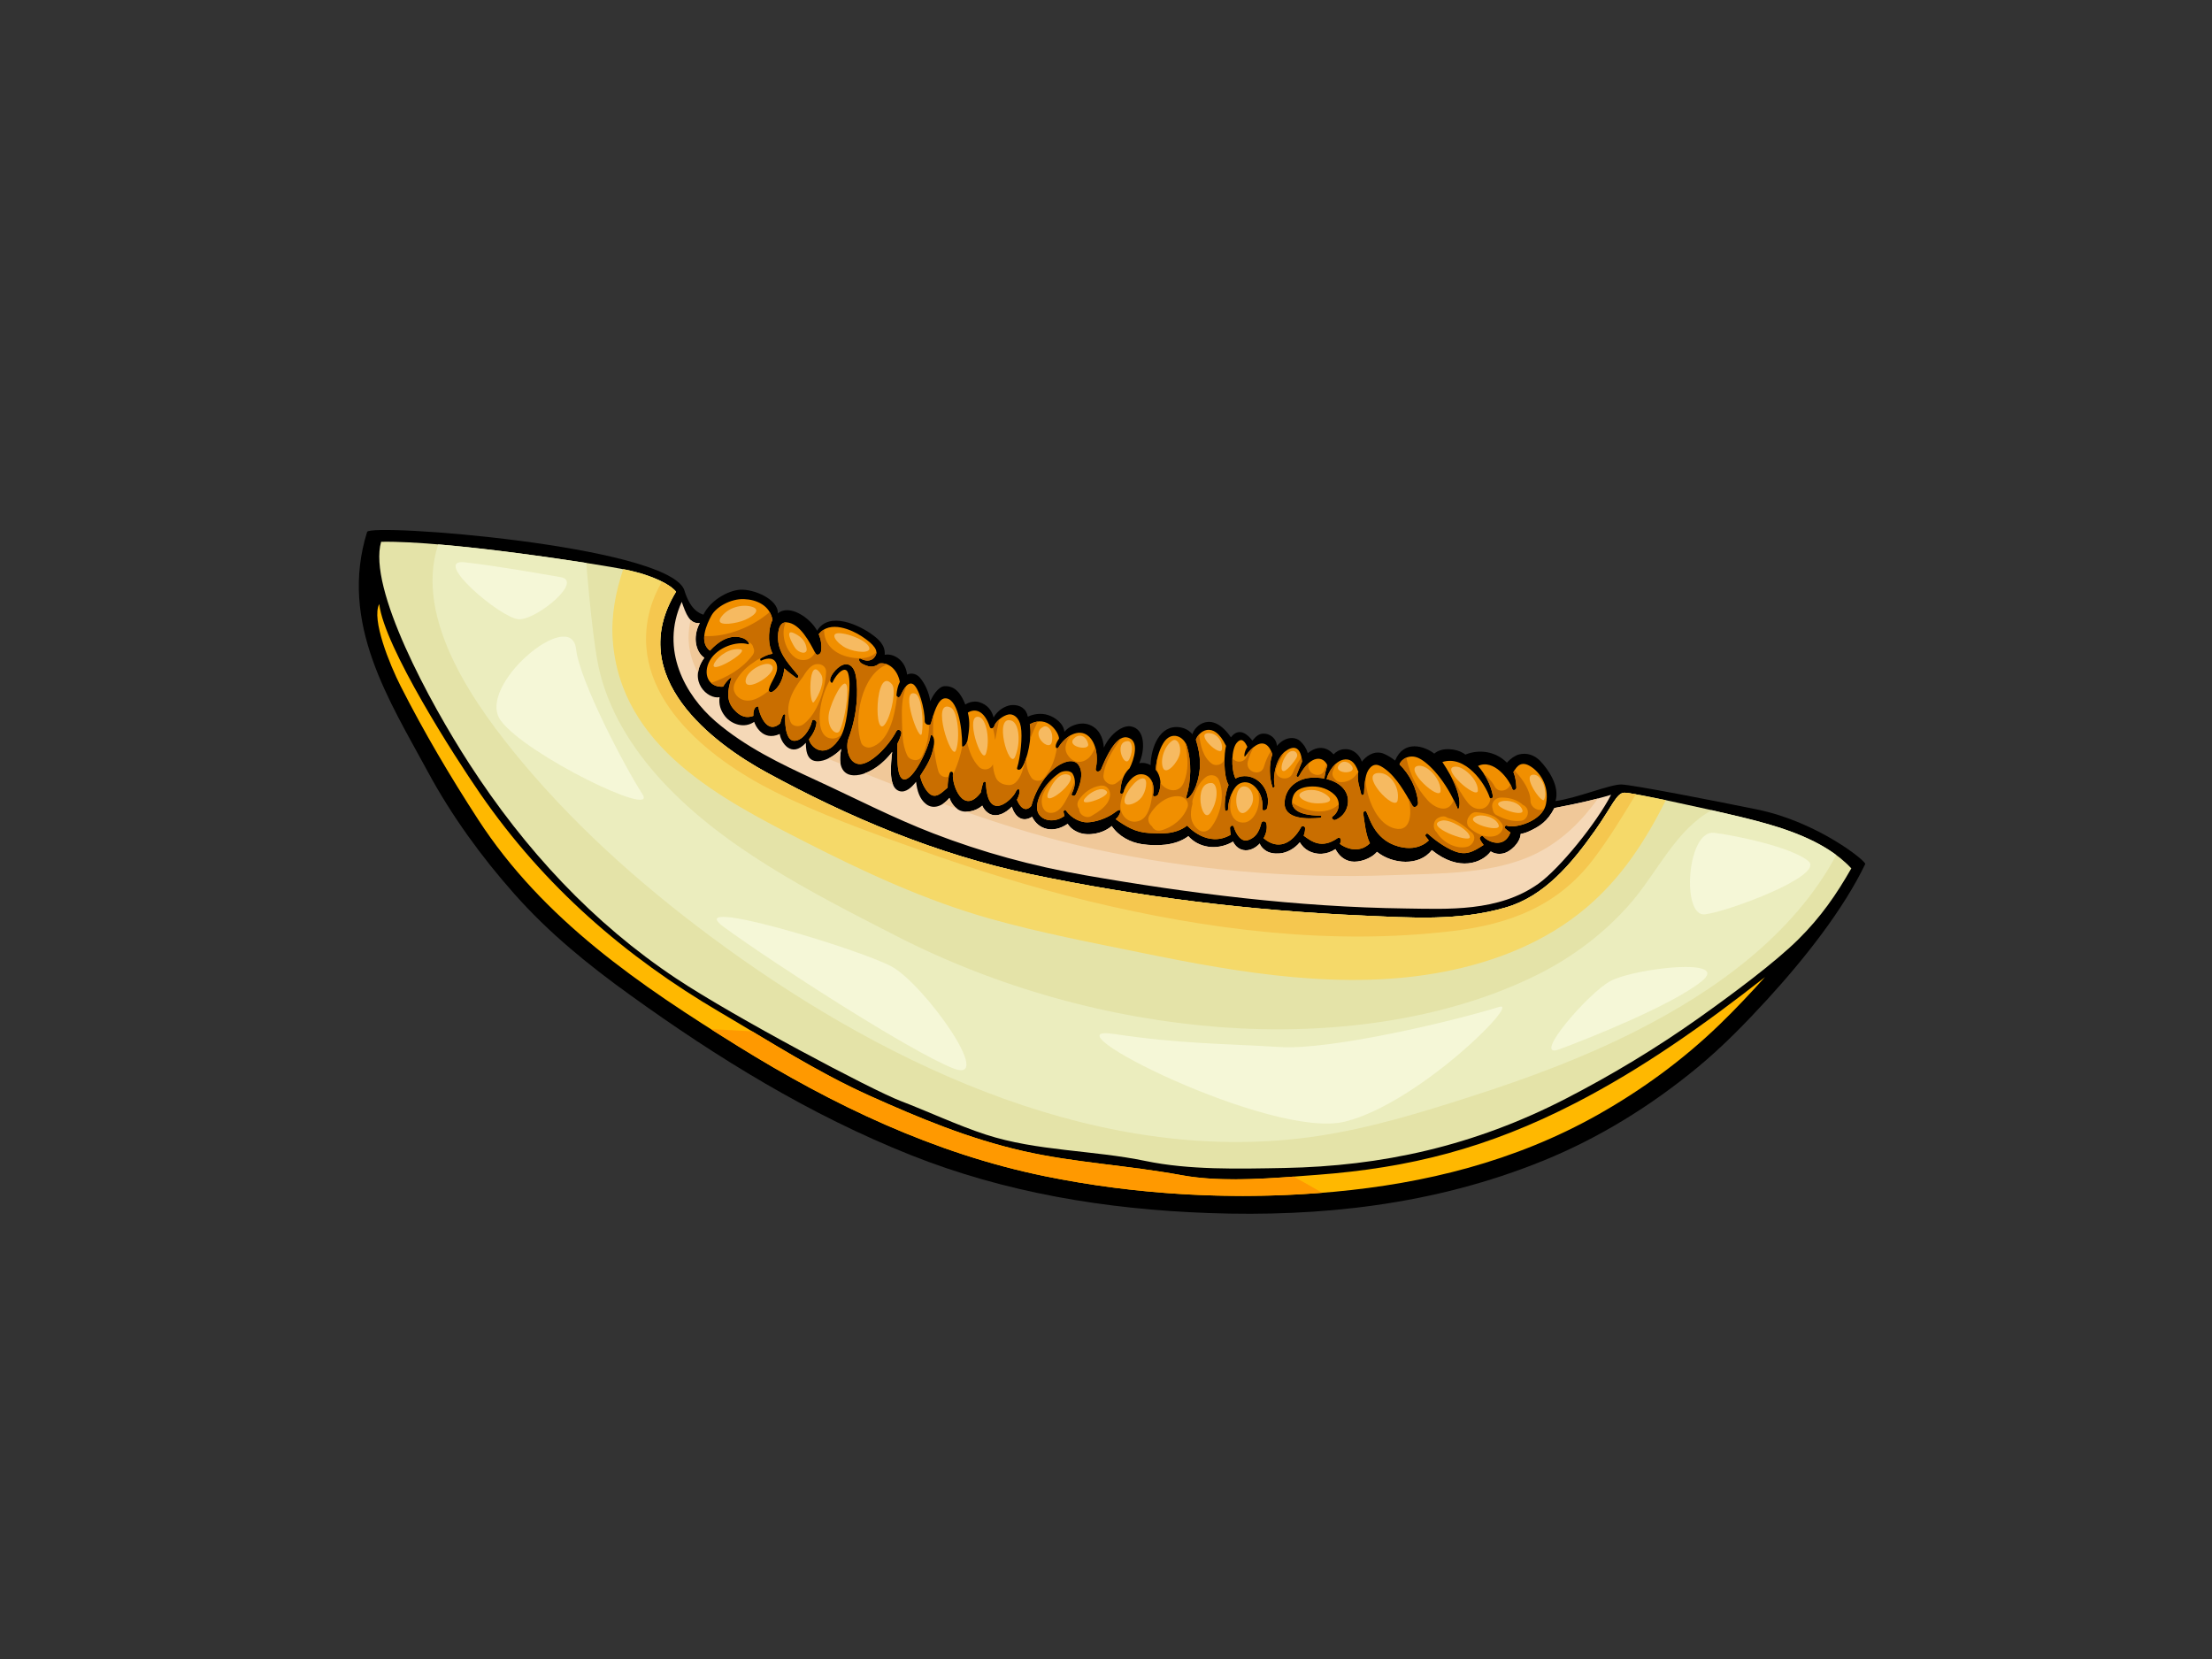 <?xml version="1.0" encoding="utf-8"?>
<!-- Generator: Adobe Illustrator 17.0.0, SVG Export Plug-In . SVG Version: 6.00 Build 0)  -->
<!DOCTYPE svg PUBLIC "-//W3C//DTD SVG 1.1//EN" "http://www.w3.org/Graphics/SVG/1.1/DTD/svg11.dtd">
<svg version="1.1" id="Layer_1" xmlns="http://www.w3.org/2000/svg" xmlns:xlink="http://www.w3.org/1999/xlink" x="0px" y="0px"
	 width="800px" height="600px" viewBox="0 0 800 600" enable-background="new 0 0 800 600" xml:space="preserve">
<rect x="0" y="0" width="800" height="600" fill="#333333" stroke="none"/>
<g>
	<g>
		<path d="M674.585,312.497c0.46-0.964-17.105-15.195-38.952-19.702c-15.812-3.26-45.171-8.945-49.177-9.075
			c-4.01-0.13-15.996,4.914-23.878,5.989c1.587-5.423-2.63-11.435-5.544-14.5c-1.932-2.03-4.745-3.148-7.741-2.331
			c-1.352,0.364-3.056,1.524-4.28,2.951c-0.506-0.491-1.057-0.975-1.712-1.455c-3.547-2.588-8.453-3.327-13.044-1.58
			c-0.093,0.037-0.169,0.086-0.252,0.132c-0.263-0.181-0.522-0.387-0.789-0.549c-2.574-1.578-7.643-2.296-10.494,0.176
			c-3.54-2.762-11.011-5.118-14.16,2.513c-1.306-1.033-2.693-1.883-4.134-2.483c-2.621-1.082-5.371-0.009-7.519,2.416
			c-0.137,0.158-0.255,0.322-0.376,0.484c-0.285-0.89-0.744-1.717-1.458-2.502c-1.327-1.45-2.993-2.198-5.069-2.006
			c-1.549,0.144-2.758,0.846-3.71,1.858c-3.216-3.7-7.097-2.344-9.316-0.426c-0.491-1.708-1.45-3.209-2.755-4.381
			c-1.584-1.43-4.068-1.446-6.144-0.209c-0.878,0.521-1.629,1.195-2.281,1.965c-0.047-2.639-2.556-4.608-4.996-4.457
			c-1.748,0.107-2.695,1.165-3.866,2.525c-4.258-5.523-7.038-2.141-7.752-1.175c-6.935-10.075-13.258-4.054-13.919-1.114
			c-1.117-1.323-2.61-2.236-4.603-2.527c-7.181-1.049-10.388,7.193-10.536,13.696c-0.765-0.438-1.62-0.723-2.558-0.806
			c-0.514-0.044-1.03-0.009-1.536,0.097c1.083-2.627,1.617-5.352,1.249-8.157c-0.353-2.697-1.765-4.758-4.333-5.155
			c-2.434-0.378-5.118,1.469-6.933,3.436c-1.232,1.325-2.123,2.752-2.793,4.242c-0.226-3.7-1.851-6.969-5.22-8.257
			c-1.947-0.741-4.09-0.537-6.209,0.392c-1.187,0.526-2.095,1.274-2.838,2.152c-0.279-3.051-3.435-5.291-5.967-6.084
			c-2.207-0.693-4.915-0.528-7.264,0.616c-0.5-2.831-2.736-4.427-5.89-4.2c-1.613,0.113-3.543,1.117-4.841,2.358
			c-0.735,0.704-1.246,1.397-1.649,2.134c-0.683-2.752-2.416-4.721-5.206-5.555c-1.588-0.473-3.465-0.128-5.027,0.857
			c-1.473-3.707-3.513-6.786-7.462-6.638c-2.393,0.09-4.594,3.897-5.18,5.477c-0.521-3.243-1.874-6.258-3.702-8.474
			c-1.084-1.316-2.913-2.011-4.701-1.2c-0.647-5.414-5.089-7.78-8.096-7.147c0.277-3.693-2.542-5.877-4.775-7.483
			c-4.31-3.1-15.281-8.512-19.677-1.221c-2.494-4.694-10.044-9.786-14.199-6.271c0.198-5.178-8.808-8.882-13.656-8.565
			c-4.453,0.294-10.808,3.915-13.266,9.033c-3.414-1.128-5.496-4.14-7.035-9.237c-7.377-15.883-113.575-23.946-114.592-20.693
			c-10.322,32.979,8.194,61.245,21.983,86.771c8.626,15.976,19.437,30.792,31.187,44.057c12.595,14.22,26.649,25.623,41.838,36.57
			c31.717,22.861,65.09,43.445,101.693,58.002c33.888,13.472,70.078,19.583,107.794,20.938
			c39.712,1.423,81.046-2.738,120.966-18.981c19.71-8.018,38.52-19.502,55.727-33.718c8.936-7.383,17.13-15.768,25.063-24.409
			C652.884,346.5,666.752,328.786,674.585,312.497z"/>
		<path fill="#F18F00" d="M269.008,216.672c4.588,0.151,9.435,2.257,10.381,7.513c-1.078,2.157-1.325,4.93-1.252,7.015
			c0.067,1.995,0.547,3.716,1.291,5.245c-1.404,0.141-2.939,0.813-4.257,1.629c-0.424,0.266-0.229,1.015,0.229,0.804
			c2.415-1.119,4.921-1.075,5.552,1.668c0.703,3.058-2.273,5.952-2.897,8.857c-0.168,0.778,0.629,1.17,1.236,0.832
			c2.58-1.467,4.186-5.282,4.332-8.5c1.385,1.239,2.891,2.358,4.35,3.443c0.463,0.343,0.996-0.526,0.67-0.934
			c-2.799-3.48-6.46-7.092-7.158-12.017c-0.317-2.231-0.248-7.377,2.961-7.156c4.971,0.352,8.406,7.298,10.488,11.234
			c0.507,0.962,1.829,0.364,2.013-0.746c0.343-2.057-0.013-4.196-0.841-6.186c4.044-5.247,12.096-1.469,15.329,0.623
			c2.712,1.761,6.473,4.518,5.319,6.902c-1.158,2.377-3.45,2.444-5.521,1.304c-0.749-0.41-0.923,1.131,0.704,1.928
			c1.758,0.859,3.783,1.698,6.108-0.169c3.308-0.542,6.522,2.164,7.397,6.638c-0.74,1.436-1.062,3.135-1.212,4.668
			c-0.073,0.748,0.861,1.348,1.371,0.48c0.562-0.95,2.126-5.25,4.382-4.434c2.257,0.82,4.528,9.332,4.453,13.407
			c-0.03,1.587,2.049,1.68,2.215,1.084c0.957-3.498,2.462-9.001,5.03-9.232c4.547-0.405,6.376,10.326,6.274,17.098
			c-0.017,1.033,1.659-0.088,1.984-2.073c0.592-3.64,0.966-6.392,0.098-9.874c2.451-1.496,5.84-1.107,7.958,5.22
			c0.295,0.88,1.559,0.415,1.668-0.556c0.592-1.64,3.22-3.665,5.118-3.996c1.589-0.271,3.797,0.883,4.433,4.469
			c0.631,3.589-0.11,10.845-1.351,14.841c-0.244,0.795,0.954,0.948,1.493,0.243c2.282-2.968,4.027-11.644,3.088-16.004
			c6.54-3.621,10.55,3.158,10.576,5.173c-2.316,3.405-0.651,3.892-0.296,3.306c2.601-4.314,7.525-7.156,10.934-4.195
			c2.834,2.46,3.6,7.682,2.662,11.637c-0.359,1.518,1.455,1.527,1.954,0.292c1.55-3.832,5.186-12.172,9.245-11.473
			c5.01,0.857,2.487,8.382,1.001,11.201c-2.814,2.653-3.123,5.915-3.407,8.648c-0.075,0.765,1.027,0.725,1.212-0.014
			c0.665-2.687,3.265-6.306,6.048-6.492c3.513-0.232,5.496,3.23,4.641,7.458c-0.162,0.799,1.435,0.642,1.809-0.164
			c1.519-3.285,0.974-6.76-0.843-9.003c0.195-3.141,1.111-6.864,2.752-9.547c2.831-4.633,7.454-2.518,8.557,1.193
			c1.68,5.655,1.525,12.348-0.152,17.89c-0.748,2.483,2.099,0.074,3.405-3.598c2.012-5.639,1.875-10.652-0.026-16.722
			c0.803-2.643,6.205-7.52,10.907,2.236c-0.671,2.421-1.126,10.495,0.906,14.134c-1.015,2.389-1.609,6.531-1.269,9.035
			c0.089,0.632,1.133,0.368,1.088-0.285c-0.131-2.048,1.392-7.97,4.297-9.311c4.526-2.09,8.748,3.867,8.121,9.209
			c-0.101,0.885,1.516,0.612,1.737-0.303c1.524-6.299-3.089-11.718-8.306-11.537c-1.245,0.039-2.291,0.362-3.172,0.874
			c-1.753-3.779-1.388-10.69,0.408-12.856c1.799-2.161,2.963-0.635,3.899,1.393c-1.322,1.997-1.205,3.964-0.817,3.442
			c5.732-7.738,8.786-4.341,9.839-0.686c-1.332,3.596-0.992,8.757,0.049,11.774c0.155,0.456,0.93,0.07,0.817-0.408
			c-0.829-3.496,0.485-9.946,3.816-12.492c2.357-1.798,5.538-2.576,6.072,3.707c-0.456,1.181-1.55,3.628-1.981,4.884
			c-0.213,0.602,0.588,0.901,0.901,0.317c4.357-8.108,8.938-7.078,10.234-3.839c-0.555,1.605-0.898,3.294-1.119,4.745
			c-1.701-0.322-3.452-0.401-5.071-0.264c-4.493,0.376-8.837,3.352-9.267,8.6c-0.553,6.77,8.623,6.237,12.901,5.894
			c0.484-0.044,0.584-0.82,0.108-0.813c-3.878,0.019-12.287-0.612-9.919-7.038c1.077-2.928,4.596-3.461,6.866-3.503
			c3.01-0.067,6.025,0.984,8.087,2.996c2.478,2.419,1.77,6.19-0.73,7.895c-0.626,0.431,0.315,1.476,0.999,1.212
			c4.516-1.745,5.811-7.201,3.477-10.671c-1.462-2.18-3.937-3.468-6.622-4.115c0.022-0.042,0.042-0.079,0.057-0.125
			c0.657-2.62,3.028-6.267,6.025-6.878c2.198-0.45,4.05,0.496,5.411,4.339c-0.686,3.042,0.642,6.169,1.029,8.116
			c0.122,0.584,1.016,0.382,1.038-0.262c0.065-2.029,0.277-6.325,1.446-8.243c1.953-3.192,4.01-2.161,6.125-0.623
			c4.189,3.042,7.351,8.681,9.941,13.312c0.595,1.07,2.121,0.183,2.023-1.064c-0.413-5.22-3.055-10.293-6.701-13.852
			c0.46-1.742,3.536-4.005,7.089-2.217c3.555,1.791,9.641,7.928,14.023,18.409c0.214,0.512,2.986-4.161-5.616-17.07
			c8.343-2.667,15.505,7.773,17.109,12.807c0.233,0.725,1.281,0.285,1.154-0.496c-0.66-3.976-2.719-7.821-5.367-10.893
			c5.654-2.699,11.394,4.907,12.394,8.308c0.242,0.816,1.517,0.366,1.472-0.53c-0.117-2.257-0.433-4.036-1.073-5.574
			c0.646-0.79,2.022-4.478,5.926-2.21c3.597,2.094,7.133,7.08,5.876,13.664c-1.258,6.584-11.669,9.059-14.151,7.963
			c-0.595-0.262-1.086,0.665-0.583,1.033c0.645,0.477,1.214,1.029,1.859,1.448c-2.296,6.023-8.237,3.313-9.764,1.476
			c-0.563-0.679-1.683,0.234-1.231,1.04c0.388,0.693,0.819,1.351,1.288,1.965c-3.977,2.592-6.428,3.897-10.703,2.189
			c-3.182-1.267-6.876-3.92-9.405-6.186c-0.507-0.452-1.241,0.417-0.818,0.936c0.389,0.475,0.76,0.945,1.125,1.413
			c-2.945,2.803-6.561,3.014-9.232,2.576c-10.179-1.67-12.107-10.536-13.376-12.946c-0.324-0.623-1.217-0.007-1.115,0.665
			c0.506,3.345,0.869,7.606,2.413,10.736c-4.129,4.094-9.394,1.473-10.875,0.206c0.934-1.691-0.111-2.553-0.699-2.136
			c-5.937,4.186-9.612,1.216-12.385-0.809c0.329-0.855,0.52-1.754,0.517-2.687c-0.004-0.799-1.099-1.026-1.432-0.419
			c-3.319,6.079-8.4,8.458-13.585,4.033c0.945-1.67,1.399-3.589,1.017-5.335c-0.213-0.961-1.597-1.091-1.838-0.13
			c-0.883,3.496-2.168,5.178-4.665,6.107c-2.809,1.045-4.681-2.673-5.298-4.784c-0.221-0.765-1.373-0.389-1.371,0.454
			c0.002,0.649,0.133,1.798,0.237,2.444c-8.407,4.872-15.501-3.088-15.72-3.334c-4.469,3.41-9.735,2.891-13.818,2.692
			c-4.921-0.243-8.474-2.447-12.055-5.025c1.457-0.994,3.074-4.979-0.119-2.532c-3.191,2.444-7.517,3.647-10.18,3.693
			c-2.169,0.037-5.547-1.249-7.722-4.323c-0.266-0.38-0.901,0.107-0.825,0.554c0.089,0.514,0.197,1.001,0.314,1.464
			c-4.067,3.007-9.723,1.531-9.891-2.838c-0.169-4.365,3.772-9.8,8.165-12.767c1.201-0.809,3.876-1.031,4.715,0.347
			c1.299,2.129,0.863,4.946-0.303,7.131c-0.453,0.843,1.009,1.249,1.453,0.285c1.535-3.313,2.934-7.404,1.123-10.379
			c-1.274-2.094-3.678-1.87-5.919-0.852c-5.431,2.462-9.737,9.329-11.279,15.427c-2.708,3.019-4.652-0.802-5.231-2.21
			c1.798-3.239,0.678-5.263-0.526-2.685c-1.202,2.576-10.137,11.234-10.687-3.38c-0.022-0.637-0.813-0.658-1.018-0.039
			c-0.378,1.172-0.653,2.321-0.804,3.431c-6.364,8.528-10.548-2.704-10.109-6.746c0.095-0.878-0.959-1.029-1.21-0.155
			c-0.495,1.701-0.734,3.461-0.695,5.15c-2.383,2.101-4.555,4.385-6.983,1.84c-1.392-1.462-2.419-3.702-3.006-5.979
			c2.685-4.209,4.394-6.802,5.046-11.544c0.373-2.725-1.092-4.117-1.286-2.843c-0.648,4.17-6.086,15.87-9.536,15.571
			c-3.049-0.269-2.345-9.98-2.422-12.902c0.616-1.175,1.099-2.377,1.405-3.577c0.283-1.11-1.163-2.083-1.775-0.924
			c-2.983,5.66-9.761,12.483-13.738,11.843c-3.979-0.642-4.57-6.561-3.594-9.167c3.491-9.343,3.367-17.505,2.855-21.578
			c-0.268-2.136-0.905-4.684-3.003-5.263c-2.431-0.672-5.477,2.641-6.3,4.733c-0.561,1.422,0.453,2.275,0.692,1.74
			c1.432-3.202,4.763-6.404,5.659-3.257c0.687,2.412,0.532,5.257,0.293,7.893c-0.307,3.368-0.746,11.018-2.908,14.774
			c-5.298,9.186-11.077,4.175-11.554,1.158c1.382-1.724,2.442-3.633,2.714-5.91c0.105-0.878-1.403-1.615-1.611-0.651
			c-0.665,3.074-3.69,7.571-6.805,7.094c-3.113-0.477-3.035-7.949-2.858-9.098c0.093-0.621-0.688-0.565-0.912-0.058
			c-0.425,0.962-0.729,1.918-0.928,2.866c-5.117,4.573-7.812-4.3-7.897-5.914c-0.023-0.445-1.983-0.343-1.837,3.236
			c-2.533,0.941-4.694,0.278-6.987-2.303c-2.778-3.121-2.448-6.524-0.971-11.368c0.221-0.725-1.763,0.964-2.975,3.104
			c-5.248,0.382-7.509-4.61-4.81-9.443c2.703-4.828,9.803-7.189,13.884-5.905c0.654,0.206,0.047-1.703-2.4-2.388
			c-4.846-1.351-9.021,2.022-11.418,4.724c-4.121-3.051-1.2-9.545,0.516-12.691C259.008,219.496,264.257,216.52,269.008,216.672z"/>
		<path fill="#C96E00" d="M337.517,266.54c-0.114-2.736-0.058-5.479,0.159-8.201c-0.396,1.205-0.739,2.419-1.024,3.464
			c-0.052,0.195-0.323,0.308-0.649,0.324c-0.019,3.904-0.737,7.759-2.562,11.391c-1.066,2.12-4.381,1.645-5.313-0.289
			c-1.99-4.121-1.774-8.787-1.929-13.256c-0.135-3.853,0.068-7.615,1.342-11.13c-0.035-0.114-0.066-0.225-0.101-0.336
			c-0.886,1.144-1.524,2.708-1.838,3.239c-0.346,0.586-0.876,0.496-1.166,0.148c-0.817,7.238-3.052,16.657-9.583,18.4
			c-1.202,0.32-2.948-0.385-3.382-1.622c-2.924-8.315,0.066-24.863,9.348-28.355c0.01-0.005,0.022-0.005,0.034-0.009
			c-0.893-0.359-1.841-0.507-2.807-0.348c-2.325,1.867-4.35,1.029-6.108,0.169c-1.627-0.797-1.454-2.337-0.704-1.928
			c2.071,1.14,4.362,1.073,5.521-1.304c0.167-0.35,0.219-0.704,0.199-1.063c-2.485,2.896-7.689,2.474-10.916,1.547
			c-4.73-1.355-8.092-4.696-7.996-9.705c-0.707,0.408-1.362,0.954-1.935,1.696c0.828,1.99,1.184,4.129,0.841,6.186
			c-0.184,1.11-1.506,1.707-2.013,0.746c-0.058-0.107-0.121-0.227-0.182-0.343c-0.883,1.997-2.884,3.139-5.295,2.652
			c-2.89-0.586-4.876-3.85-5.604-6.452c-0.678-2.414-0.686-5.053,0.346-7.08c-2.956,0.063-3.021,4.979-2.714,7.145
			c0.697,4.925,4.359,8.537,7.158,12.017c0.326,0.408-0.206,1.277-0.67,0.934c-1.458-1.084-2.964-2.203-4.35-3.443
			c-0.146,3.218-1.752,7.033-4.332,8.5c-0.495,0.276-1.087,0.051-1.208-0.459c-0.308,0.255-0.621,0.498-0.921,0.72
			c-2.371,1.742-5.533,3.702-8.604,2.555c-2.387-0.89-3.967-3.396-2.845-5.928c1.209-2.734,3.837-5.688,6.773-7.511
			c1.067-0.827,2.2-1.487,3.352-1.918c1.155-0.63,2.415-1.13,3.59-1.249c-0.744-1.529-1.223-3.25-1.291-5.245
			c-0.073-2.085,0.174-4.858,1.252-7.015c-0.195-1.07-0.555-2.006-1.036-2.822c-6.218,5.354-15.654,9.174-23.64,8.653
			c-0.177,2.023,0.283,3.948,2.003,5.266c0.148-0.118,0.292-0.241,0.44-0.354c2.439-2.62,6.427-5.609,11.036-4.323
			c1.265,0.352,2.03,1.033,2.392,1.578c0.115,0.051,0.231,0.076,0.346,0.134c0.917,0.443,1.368,1.107,1.478,1.833
			c0.462,0.827,0.491,1.863-0.291,2.887c-3.645,4.779-9.131,7.967-14.927,9.939c1.018,0.957,2.48,1.499,4.327,1.367
			c1.212-2.141,3.196-3.829,2.975-3.104c-1.477,4.844-1.807,8.248,0.971,11.368c2.294,2.581,4.454,3.243,6.987,2.303
			c-0.146-3.579,1.814-3.681,1.837-3.236c0.084,1.615,2.78,10.488,7.897,5.914c0.199-0.948,0.503-1.904,0.928-2.866
			c0.223-0.507,1.004-0.563,0.912,0.058c-0.177,1.149-0.255,8.621,2.858,9.098c3.115,0.477,6.14-4.019,6.805-7.094
			c0.209-0.964,1.717-0.227,1.611,0.651c-0.272,2.277-1.332,4.186-2.714,5.91c0.476,3.016,6.255,8.027,11.554-1.158
			c0.143-0.25,0.261-0.556,0.389-0.834c-0.934,1.091-2.12,1.814-3.669,1.745c-4.73-0.213-4.687-7.036-4.263-10.293
			c0.511-3.948,1.676-7.617,3.65-10.954c0.001-0.246,0.035-0.512,0.156-0.813c0.823-2.092,3.869-5.405,6.3-4.733
			c2.098,0.579,2.735,3.127,3.003,5.263c0.512,4.073,0.636,12.235-2.855,21.578c-0.975,2.606-0.385,8.526,3.594,9.167
			c3.977,0.639,10.755-6.184,13.738-11.843c0.612-1.158,2.057-0.186,1.775,0.924c-0.306,1.2-0.789,2.402-1.405,3.577
			c0.078,2.922-0.627,12.633,2.422,12.902c3.45,0.299,8.888-11.401,9.536-15.571C336.621,265.56,337.156,265.738,337.517,266.54z
			 M290.634,261.895c-1.425,1.107-4.021,1.056-4.778-0.913c-2.313-6.014,0.907-11.519,4.555-16.233
			c0.001-0.007,0.001-0.009,0.005-0.014c0.925-1.504,1.8-2.88,3.257-3.906c2.041-1.439,5.286-0.459,5.104,2.433
			C298.386,249.505,295.749,257.913,290.634,261.895z"/>
		<path fill="#C96E00" d="M359.935,267.627c0.073-0.394,0.145-0.802,0.217-1.193c0.381-2.067,0.77-4.17,1.251-6.255
			c-0.816,0.697-1.479,1.485-1.739,2.206c-0.046,0.401-0.292,0.706-0.579,0.876C359.477,264.696,359.763,266.162,359.935,267.627z"
			/>
		<path fill="#C96E00" d="M375.352,260.959c-0.902,0.113-1.868,0.408-2.908,0.978c0.319,1.478,0.314,3.464,0.095,5.549
			C373.299,265.254,374.296,263.049,375.352,260.959z"/>
		<path fill="#C96E00" d="M418.401,278.918c-0.135-1.925,0.129-3.925,0.458-5.701c-0.481,1.705-0.778,3.475-0.878,5.094
			C418.136,278.501,418.266,278.71,418.401,278.918z"/>
		<path fill="#C96E00" d="M545.001,298.632c2.267,1.003,11.157-0.992,13.619-6.383c-1.739,1.735-5.095-0.102-5.089-2.576
			c0.01-3.549-2.766-7.775-5.132-10.261c-0.27-0.28-0.462-0.581-0.601-0.885c-0.181,0.292-0.33,0.542-0.45,0.688
			c0.639,1.538,0.956,3.317,1.073,5.574c0.045,0.897-1.23,1.346-1.472,0.53c-0.144-0.486-0.392-1.063-0.712-1.68
			c-0.621,2.31-4.302,3.438-5.749,0.677c-0.975-1.865-2.54-3.308-4.024-4.793c1.703,2.548,2.97,5.428,3.459,8.382
			c0.104,0.639-0.569,1.036-0.952,0.767c0,0.053,0.01,0.104,0.009,0.151c-0.02,1.638-1.301,3.304-2.908,3.644
			c-2.163,0.461-3.962-0.586-5.275-2.233c-2.085-2.625-3.563-5.449-5.069-8.306c-0.153-0.039-0.307-0.081-0.455-0.153
			c4.061,8.234,2.178,11.308,2.003,10.889c-0.496-1.188-1.019-2.317-1.555-3.396c-0.027,0.086-0.025,0.183-0.058,0.264
			c-1.827,4.886-6.749,2.764-9.348-0.121c-3.862-4.288-6.237-8.982-7.526-14.628c-0.065-0.283-0.068-0.542-0.063-0.797
			c-1.36,0.538-2.324,1.578-2.563,2.486c3.647,3.559,6.288,8.632,6.701,13.852c0.099,1.246-1.427,2.134-2.023,1.064
			c-0.495-0.88-1.017-1.807-1.554-2.741c0.096,0.322,0.207,0.644,0.288,0.971c0.934,3.802,1.033,11.484-5.136,10.001
			c-4.995-1.195-7.997-6.772-9.397-11.28c-0.683-2.203-1.132-4.527-1.199-6.83c-0.37,1.934-0.469,4.142-0.514,5.433
			c-0.022,0.644-0.916,0.846-1.038,0.262c-0.387-1.946-1.715-5.074-1.029-8.116c-0.005-0.012-0.012-0.028-0.017-0.042
			c-1.24,2.192-3.161,3.792-6.144,3.83c-1.099,0.016-1.857-0.452-2.313-1.121c-0.755-0.688-1.148-1.728-0.682-3.002
			c0.346-0.945,0.773-1.835,1.235-2.704c-1.754,1.448-3.055,3.753-3.513,5.579c-0.015,0.046-0.035,0.083-0.057,0.125
			c2.685,0.646,5.161,1.935,6.622,4.115c2.334,3.47,1.039,8.926-3.477,10.671c-0.683,0.264-1.624-0.781-0.999-1.212
			c1.447-0.987,2.263-2.662,2.24-4.369c-4.682,4.217-12.009,2.525-16.849-0.686c0.271,4.244,6.963,4.719,10.306,4.705
			c0.476-0.007,0.376,0.769-0.108,0.813c-4.278,0.343-13.453,0.876-12.901-5.894c0.144-1.728,0.714-3.202,1.567-4.425
			c0.02-0.028,0.035-0.051,0.056-0.074c1.747-2.447,4.661-3.851,7.644-4.101c1.62-0.137,3.371-0.058,5.071,0.264
			c0.221-1.45,0.564-3.139,1.119-4.745c-0.068-0.172-0.152-0.334-0.236-0.491c-0.28,0.575-0.516,1.175-0.681,1.833
			c-0.97,3.843-6.814,1.962-5.851-1.851c0.035-0.141,0.089-0.271,0.13-0.41c-1.165,0.991-2.391,2.514-3.596,4.758
			c-0.313,0.584-1.115,0.285-0.901-0.317c0.431-1.256,1.524-3.702,1.981-4.884c-0.046-0.568-0.121-1.057-0.212-1.515
			c-1.272,1.686-2.326,3.558-3.151,5.611c-1.462,3.656-7.322,1.823-5.852-1.849c0.85-2.118,1.885-4.073,3.076-5.887
			c-3.279,2.578-4.571,8.952-3.749,12.425c0.113,0.477-0.661,0.864-0.817,0.408c-1.04-3.016-1.381-8.178-0.049-11.774
			c-0.127-0.45-0.285-0.887-0.476-1.309c-1.084,1.747-1.962,3.624-2.534,5.701c-1.05,3.825-6.896,1.951-5.852-1.851
			c0.511-1.854,1.239-3.575,2.108-5.206c-0.661,0.526-1.378,1.24-2.144,2.157c-0.009,0.063-0.029,0.121-0.038,0.188
			c-0.27,1.65-1.396,3.002-3.205,2.919c-0.839-0.035-1.712-0.512-2.29-1.2c-0.135,2.546,0.192,5.349,1.103,7.307
			c0.88-0.512,1.926-0.834,3.172-0.874c5.216-0.181,9.83,5.238,8.306,11.537c-0.22,0.915-1.837,1.189-1.737,0.303
			c0.282-2.395-0.418-4.914-1.677-6.772c0.186,0.725,0.305,1.453,0.371,2.101c0.216,2.243-0.111,4.406-1.179,6.408
			c-0.739,1.394-2.188,2.97-3.861,3.176c-2.459,0.299-4.199-1.042-4.942-3.338c-0.477-1.473-0.395-3.109-0.147-4.691
			c0.045-0.535,0.105-1.07,0.199-1.606c0.047-0.285,0.102-0.584,0.161-0.887c-0.951,2.12-1.417,4.543-1.344,5.711
			c0.045,0.653-0.999,0.917-1.088,0.285c-0.339-2.504,0.255-6.647,1.269-9.035c-1.244-2.229-1.553-6.121-1.455-9.36
			c-0.119,0.248-0.214,0.501-0.359,0.751c-0.8,1.381-2.949,1.872-4.242,0.906c-3.322-2.47-4.057-6.677-4.618-10.536
			c-0.555,0.609-0.964,1.29-1.139,1.869c1.901,6.07,2.038,11.083,0.026,16.722c-1.306,3.672-4.153,6.081-3.405,3.598
			c1.677-5.542,1.831-12.235,0.152-17.89c-0.156-0.528-0.389-1.013-0.67-1.462c0.82,4.203,1.345,8.491,0.157,12.661
			c-0.563,1.974-1.306,4.082-3.579,4.566c-1.913,0.408-3.985-0.642-5.166-2.097c-0.14-0.172-0.233-0.364-0.347-0.544
			c0.046,1.374-0.207,2.82-0.859,4.233c-0.374,0.806-1.972,0.964-1.809,0.164c0.426-2.108,0.145-4.017-0.675-5.386
			c0.564,1.976,0.55,4.209,0.287,6.072c-0.423,2.993-1.326,7.534-4.618,8.713c-4.082,1.455-7.405-2.47-6.717-6.436
			c0.465-2.694,1.529-5.194,2.849-7.564c-0.866,1.156-1.529,2.479-1.814,3.635c-0.184,0.739-1.287,0.778-1.212,0.014
			c0.178-1.714,0.368-3.635,1.176-5.484c-0.835,0.857-1.754,1.631-2.774,2.308c-1.896,1.249-4.684-0.741-4.445-2.882
			c0.567-5.057,3.49-9.251,6.314-13.365c-3.161,1.733-5.84,7.9-7.11,11.046c-0.499,1.235-2.313,1.226-1.954-0.292
			c0.556-2.347,0.493-5.129-0.223-7.522c-0.667,1.608-1.53,3.218-2.816,4.156c-2.641,1.93-5.495,1.168-7.213-1.545
			c-1.513-2.379-0.399-4.995,1.208-7.048c-1.755,0.955-3.388,2.586-4.552,4.518c-0.107,0.174-0.324,0.248-0.522,0.185
			c-0.602,3.964-1.951,7.675-4.807,10.988c-1.006,1.17-3.46,0.991-4.329-0.255c-1.505-2.157-1.999-4.668-1.871-7.325
			c-0.166,0.512-0.339,1.008-0.524,1.464c-0.254,1.103-0.539,2.189-0.884,3.23c-0.732,2.231-2.226,5.391-5.081,5.236
			c-1.938-0.107-3.82-0.913-4.62-2.845c-0.617-1.483-0.893-3.067-0.985-4.687c-0.859,2.069-3.559,2.504-5.107,0.883
			c-2.237-2.34-3.539-5.556-4.24-9.001c-0.462,1.318-1.469,2.057-1.737,1.661c-0.636,3.237-1.625,6.343-2.806,9.04
			c-0.154,0.345-0.351,0.655-0.576,0.913c-0.385,4.11,3.786,15.149,10.113,6.677c0.151-1.11,0.426-2.259,0.804-3.431
			c0.205-0.618,0.996-0.598,1.018,0.039c0.55,14.614,9.485,5.956,10.687,3.38c1.203-2.578,2.324-0.554,0.526,2.685
			c0.579,1.409,2.523,5.229,5.231,2.21c1.542-6.098,5.848-12.965,11.279-15.427c2.242-1.017,4.645-1.242,5.919,0.852
			c1.811,2.975,0.412,7.066-1.123,10.379c-0.444,0.964-1.905,0.558-1.453-0.285c0.781-1.459,1.216-3.197,1.046-4.833
			c-0.462,2.199-1.624,4.385-2.634,6.295c-1.109,2.097-2.569,4.932-5.122,5.463c-4.11,0.857-4.886-4.064-3.626-6.825
			c1.109-2.423,2.796-4.654,4.657-6.617c-3.854,3.079-7.05,7.868-6.897,11.806c0.168,4.369,5.824,5.845,9.891,2.838
			c-0.117-0.463-0.225-0.95-0.314-1.464c-0.076-0.447,0.558-0.934,0.825-0.554c2.174,3.074,5.553,4.36,7.722,4.323
			c2.663-0.047,6.988-1.249,10.18-3.693c3.194-2.446,1.577,1.538,0.119,2.532c3.581,2.578,7.134,4.782,12.055,5.025
			c4.083,0.199,9.349,0.718,13.818-2.692c0.219,0.246,7.313,8.206,15.72,3.334c-0.104-0.646-0.235-1.796-0.237-2.444
			c-0.001-0.843,1.15-1.219,1.371-0.454c0.618,2.111,2.49,5.829,5.298,4.784c2.496-0.929,3.782-2.611,4.665-6.107
			c0.241-0.961,1.625-0.832,1.838,0.13c0.382,1.747-0.072,3.665-1.017,5.335c5.185,4.425,10.267,2.046,13.585-4.033
			c0.332-0.607,1.427-0.38,1.432,0.419c0.004,0.934-0.188,1.832-0.517,2.687c2.773,2.025,6.449,4.995,12.385,0.809
			c0.587-0.417,1.632,0.445,0.699,2.136c1.48,1.267,6.746,3.888,10.875-0.206c-1.544-3.13-1.907-7.391-2.413-10.736
			c-0.102-0.672,0.791-1.288,1.115-0.665c1.268,2.409,3.197,11.275,13.376,12.946c2.671,0.438,6.288,0.227,9.232-2.576
			c-0.365-0.468-0.736-0.938-1.125-1.413c-0.423-0.519,0.31-1.388,0.818-0.936c2.529,2.266,6.223,4.918,9.405,6.186
			c4.276,1.707,6.727,0.403,10.703-2.189c-0.469-0.614-0.9-1.272-1.288-1.965c-0.452-0.806,0.668-1.719,1.231-1.04
			c1.527,1.837,7.468,4.548,9.764-1.476c-0.645-0.419-1.214-0.971-1.859-1.448C543.915,299.296,544.406,298.37,545.001,298.632z
			 M394.677,295.149c-1.439,0.855-3.409,0.058-4.121-1.355c-0.211-0.424-0.307-0.855-0.319-1.272
			c-0.664-0.887-0.844-2.097-0.018-3.294c1.791-2.599,4.481-4.543,7.626-5.067c2.479-0.417,3.971,1.659,3.567,3.922
			C400.817,291.427,397.358,293.562,394.677,295.149z M419.864,300.334c-1.567,0.392-2.692-0.377-3.235-1.483
			c-1.147-0.88-1.803-2.467-0.891-4.075c2.094-3.695,6.432-7.344,10.943-6.758c1.871,0.243,3.518,2.004,2.785,3.992
			C427.964,296.081,424.033,299.287,419.864,300.334z M437.915,299.34c-1.019,1.3-2.757,1.907-4.242,0.906
			c-3.337-2.243-3.394-5.982-2.4-9.545c-0.087-0.447-0.081-0.941,0.08-1.476c0.921-3.107,2.098-6.026,4.669-8.122
			c1.454-1.193,3.963-0.987,4.78,0.913C443.137,287.437,441.504,294.783,437.915,299.34z M530.716,306.228
			c-4.08,1.107-9.006-1.635-11.174-5.275c-1.601-1.381-1.25-4.448,0.859-5.252c0.996-0.565,2.211-0.635,3.106,0.072
			c3.371,0.774,6.398,3.148,8.862,5.417C534.184,302.86,532.732,305.681,530.716,306.228z M541.037,302.225
			c-3.367,1.142-7.255-0.635-9.667-2.951c-1.081-1.038-0.955-2.854-0.069-3.971c0.563-0.973,1.619-1.675,2.775-1.55
			c3.578,0.394,6.913,0.91,9.062,4.091C544.355,299.649,542.681,301.666,541.037,302.225z M541.196,294.783
			c-0.848-0.424-1.278-1.318-1.354-2.243c-0.138-0.375-0.206-0.774-0.19-1.163c0.081-1.763,1.538-2.882,3.209-2.924
			c2.619-0.072,5.418,0.635,7.497,2.28c0.138,0.109,0.264,0.229,0.385,0.35c0.871,0.354,1.553,1.061,1.783,2.124
			c0.326,1.52-0.695,3.45-2.361,3.642C546.82,297.239,544.145,296.254,541.196,294.783z"/>
		<path fill="#C96E00" d="M339.29,278.701c-0.79-2.959-1.287-6.028-1.569-9.139c-0.692,4.471-2.369,7.05-4.973,11.127
			c0.587,2.277,1.614,4.518,3.006,5.979c2.428,2.546,4.6,0.262,6.983-1.84c-0.029-1.29,0.151-2.62,0.437-3.943
			C341.635,281.402,339.83,280.728,339.29,278.701z"/>
		<path fill="#F5D8B7" d="M253.084,225.33c-2.846,5.382-1.243,10.676,1.649,12.564c-6.19,8.486,1.28,15.135,5.514,14.248
			c-0.324,2.467,0.264,4.777,2.033,6.971c2.224,2.759,6.803,4.501,10.494,1.946c0.148,0.764,2.88,7.281,9.225,4.397
			c0.403,3.007,4.192,8.94,9.451,3.197c-0.011,3.781,0.818,7.242,5.303,6.573c2.574-0.387,5.29-2.101,7.513-4.349
			c-1.309,5.664,0.18,10.627,6.659,9.327c4.171-0.832,8.689-4.168,11.748-8.273c-0.313,2.609-0.536,5.224-0.451,7.717
			c0.088,2.493,0.646,5.667,3.015,6.443c2.285,0.758,4.525-1.365,6.079-3.364c0.356,3.197,1.252,6.227,3.595,8.062
			c2.758,2.155,6.213,0.586,8.468-2.219c0.592,1.705,1.609,3.167,3.124,4.17c2.31,1.527,6.264,0.836,8.743-1.376
			c0.438,1.012,1.102,1.923,2.127,2.65c2.625,1.865,6.146,0.32,8.599-2.282c0.367,1.809,2.765,6.505,7.303,3.672
			c2.243,4.657,7.622,6.149,12.869,2.546c0.9,1.427,2.194,2.46,4.133,3.192c3.308,1.244,8.515,0.426,11.791-2.398
			c2.502,3.714,6.789,5.998,11.162,6.589c4.859,0.653,11.782,0.702,16.556-2.924c3.643,4.133,10.096,5.273,15.729,2.22
			c0.156-0.083,0.283-0.185,0.397-0.292c0.897,1.788,2.382,3.093,4.526,3.179c1.885,0.074,3.749-0.934,5.173-2.451
			c0.047,0.148,0.087,0.297,0.161,0.445c0.386,0.778,1.115,1.49,1.787,1.983c1.466,1.075,3.366,1.309,5.263,1.163
			c2.58-0.204,5.428-1.756,7.262-4.022c0.775,1.274,1.762,2.356,3.22,3.123c2.845,1.504,6.509,1.455,9.669-0.658
			c1.23,2.296,3.081,4.043,5.784,4.467c2.622,0.419,7.029-0.853,9.246-3.487c5.595,4.513,15.311,5.292,19.842-0.628
			c9.824,8.011,18.258,4.585,21.294,0.489c1.217,0.714,2.633,1.056,4.33,0.755c2.808-0.505,6.351-3.941,6.51-7.094
			c1.074-0.183,2.14-0.528,3.204-1.026c3.553-1.673,6.493-3.422,8.991-8.349c7.805-1.515,13.866-2.757,20.504-4.789
			c-5.226,10.173-18.615,26.726-26.303,32.189c-14.473,10.277-32.932,9.13-47.969,8.936c-39.178-0.505-78.27-5.437-116.007-12.031
			c-18.906-3.301-37.246-8.322-54.837-15.112c-14.632-5.646-28.437-12.814-42.622-19.338c-12.721-5.852-25.5-12.017-36.152-21.187
			c-10.984-9.461-20.134-25.913-12.221-43.221C248.103,222.038,249.407,225.747,253.084,225.33z"/>
		<path fill="#F0C899" d="M323.011,283.816c-0.54-1.263-0.74-2.812-0.788-4.168c-0.086-2.493,0.138-5.108,0.451-7.717
			c-2.638,3.542-6.363,6.498-10.014,7.784C316.104,281.094,319.554,282.458,323.011,283.816z"/>
		<path fill="#F0C899" d="M304.009,276.236c-0.301-1.55-0.195-3.41,0.257-5.359c-1.464,1.483-3.139,2.718-4.852,3.508
			C300.946,275.005,302.476,275.622,304.009,276.236z"/>
		<path fill="#F0C899" d="M395.895,307.094c35.115,7.592,71.513,10.782,107.419,9.429c16.819-0.632,37.236-0.199,52.611-7.995
			c9.259-4.701,16.224-11.683,22.01-19.743c-4.925,1.3-9.839,2.294-15.76,3.44c-2.499,4.928-5.439,6.677-8.991,8.349
			c-1.064,0.498-2.13,0.843-3.204,1.026c-0.159,3.153-3.702,6.589-6.51,7.094c-1.697,0.301-3.113-0.042-4.33-0.755
			c-3.036,4.096-11.47,7.522-21.294-0.489c-4.53,5.919-14.247,5.141-19.842,0.628c-2.217,2.634-6.624,3.906-9.246,3.487
			c-2.703-0.424-4.554-2.171-5.784-4.467c-3.16,2.113-6.824,2.161-9.669,0.658c-1.458-0.767-2.445-1.849-3.22-3.123
			c-1.834,2.266-4.682,3.818-7.262,4.022c-1.897,0.146-3.797-0.088-5.263-1.163c-0.672-0.493-1.402-1.205-1.787-1.983
			c-0.074-0.148-0.114-0.297-0.161-0.445c-1.425,1.517-3.289,2.525-5.173,2.451c-2.144-0.086-3.629-1.39-4.526-3.179
			c-0.115,0.107-0.241,0.209-0.397,0.292c-5.633,3.053-12.086,1.914-15.729-2.22c-4.774,3.626-11.696,3.577-16.556,2.924
			c-4.373-0.591-8.66-2.875-11.162-6.589c-3.276,2.824-8.483,3.642-11.791,2.398c-1.939-0.732-3.233-1.766-4.133-3.192
			c-5.248,3.602-10.627,2.11-12.869-2.546c-4.537,2.833-6.935-1.863-7.303-3.672c-2.452,2.602-5.974,4.147-8.599,2.282
			c-1.025-0.728-1.689-1.638-2.127-2.65c-1.722,1.538-4.154,2.317-6.256,2.152C364.38,298.916,379.978,303.654,395.895,307.094z"/>
		<path fill="#F0C899" d="M346.257,292.545c-1.371-0.994-2.321-2.374-2.877-3.975c-0.678,0.841-1.471,1.552-2.313,2.104
			C342.793,291.306,344.522,291.924,346.257,292.545z"/>
		<path fill="#F0C899" d="M252.453,243.368c0.186-1.686,0.862-3.526,2.28-5.474c-2.892-1.888-4.496-7.182-1.649-12.564
			c-1.398,0.158-2.453-0.283-3.307-1.13C248.124,231.349,249.351,237.729,252.453,243.368z"/>
		<path fill="#FFB800" d="M621.949,370.504c-13.366,12.927-28.241,23.714-43.852,32.538c-30.431,17.204-63.272,24.981-95.267,27.951
			c-35.475,3.294-71.458,1.237-104.891-5.597c-40.222-8.213-76.882-25.855-110.902-46.96
			c-35.477-22.011-70.568-45.755-94.143-82.093c-10.087-15.552-19.502-31.459-28.012-48.221c-3.919-7.726-10.621-24.14-7.723-29.661
			c1.845,15.575,27.281,55.243,36.562,68.666c23.164,33.518,52.472,58.882,86.721,78.982c17.76,10.421,35.301,21.761,54.142,30.213
			c18.059,8.102,35.718,15.476,55.44,19.97c18.541,4.226,37.795,5.129,57.298,8.732c15.165,2.799,33.786,1.022,49.215-0.141
			c33.226-2.504,61.443-9.579,93.157-25.913c24.446-12.591,46.772-28.443,68.655-45.603
			C633.035,359.251,627.605,365.034,621.949,370.504z"/>
		<path fill="#FF9900" d="M467.863,425.544c-13.399,0.996-28.129,1.77-40.542-0.521c-19.502-3.602-38.757-4.506-57.298-8.732
			c-19.722-4.494-37.382-11.869-55.44-19.97c-14.745-6.617-28.697-15.005-42.581-23.33c-4.956-0.29-9.911-0.547-14.87-0.769
			c3.291,2.092,6.597,4.161,9.904,6.213c34.02,21.105,70.68,38.747,110.902,46.96c31.972,6.533,66.279,8.69,100.244,5.987
			C474.766,429.388,471.329,427.444,467.863,425.544z"/>
		<path fill="#E4E3A8" d="M650.306,339.821c-8.325,8.241-23.557,19.59-35.98,28.403c-15.374,10.9-31.399,20.529-47.762,28.985
			c-33.651,17.389-67.004,24.55-102.075,25.208c-16.808,0.31-34.336,0.76-50.14-2.523c-19.113-3.969-39.352-3.542-57.836-9.561
			c-9.985-3.248-21.09-8.444-30.845-12.17c-10.231-3.908-59.911-30.203-81.052-44.249c-30.113-20.003-54.748-46.585-74.876-77.666
			c-14.375-22.201-36.749-63.527-31.899-80.303c24.094-0.454,79.393,8.213,88.554,10.103c10.229,2.113,16.182,5.56,18.102,7.956
			c-0.008,0.014-0.016,0.019-0.023,0.03c-18.841,30.843,13.699,54.916,32.77,65.327c29.627,16.178,61.454,29.645,95.162,36.732
			c39.074,8.215,79.831,13.284,120.588,15.04c16.729,0.72,34.497,2.101,51.715-2.965c13.71-4.041,23.48-15.506,32.167-27.81
			c6.091-8.625,7.79-13.639,10.633-13.666c2.843-0.03,28.21,5.417,42.145,8.792c13.774,3.338,30.094,8.007,39.902,18.576
			C664.19,323.458,658.633,331.582,650.306,339.821z"/>
		<path fill="#EBEDBE" d="M188.969,275.758c21.144,25.252,46.312,47.192,72.913,66.513c60.718,44.11,137.82,80.099,214.728,68.587
			c18.78-2.812,37.14-8.431,55.19-14.227c20.357-6.535,40.554-13.977,59.657-23.64c29.273-14.806,57.254-35.041,72.654-63.75
			c-9.766-7.263-22.991-10.977-34.459-13.759c-3.084-0.746-6.728-1.594-10.563-2.46c-12.781,6.918-19.707,22.345-28.99,33.189
			c-9.248,10.805-21.008,19.759-33.715,26.126c-34.214,17.125-76.299,21.97-114.126,19.208
			c-41.027-2.996-81.767-14.394-118.382-33.18c-30.218-15.508-64.058-32.483-86.73-58.449
			c-10.445-11.966-18.693-26.198-21.298-42.06c-1.662-10.106-2.603-20.54-3.533-30.743c-0.108-1.175-0.202-2.345-0.285-3.512
			c-14.244-2.229-35.706-5.208-53.549-6.714C149.411,224.355,172.409,255.973,188.969,275.758z"/>
		<path fill="#F5D969" d="M221.599,231.391c2.759,38.905,39.279,57.622,69.971,73.283c21.306,10.872,43.212,20.99,66.289,27.523
			c18.142,5.134,36.887,8.688,55.362,12.466c35.392,7.242,73.194,13.752,109.168,6.753c18.606-3.621,36.667-10.759,51.273-23.107
			c12.953-10.954,21.506-24.379,28.819-38.905c-7.56-1.575-13.659-2.729-14.972-2.713c-2.843,0.028-4.542,5.041-10.633,13.666
			c-8.687,12.304-18.456,23.77-32.167,27.81c-17.218,5.067-34.986,3.686-51.715,2.965c-40.757-1.756-81.514-6.825-120.588-15.04
			c-33.708-7.087-65.535-20.554-95.162-36.732c-19.071-10.411-51.611-34.484-32.77-65.327c0.007-0.012,0.015-0.016,0.023-0.03
			c-1.919-2.396-7.872-5.843-18.102-7.956c-0.286-0.06-0.618-0.123-0.995-0.199C222.651,214.073,220.982,222.694,221.599,231.391z"
			/>
		<path fill="#F5C74F" d="M235.147,220.273c-8.441,30.717,20.58,53.825,44.896,65.995c16.624,8.315,34.487,14.709,51.973,20.929
			c20.316,7.228,40.932,13.692,61.904,18.759c42.769,10.335,87.568,16.034,131.498,10.757c20.539-2.463,37.961-9.028,50.815-25.931
			c5.681-7.472,10.556-15.488,15.406-23.517c-2.093-0.366-3.562-0.581-4.131-0.572c-2.843,0.028-4.542,5.041-10.633,13.666
			c-8.687,12.304-18.456,23.77-32.167,27.81c-17.218,5.067-34.986,3.686-51.715,2.965c-40.757-1.756-81.514-6.825-120.588-15.04
			c-33.708-7.087-65.535-20.554-95.162-36.732c-19.071-10.411-51.611-34.484-32.77-65.327c0.007-0.012,0.015-0.016,0.023-0.03
			c-0.864-1.08-2.594-2.368-5.115-3.658C237.612,213.494,236.105,216.786,235.147,220.273z"/>
	</g>
	<path fill="#F5F7D7" d="M619.902,301.201c7.036,0.785,28.283,5.157,34.18,10.293c5.895,5.134-28.906,18.163-37.48,19.192
		C608.027,331.714,610.071,300.1,619.902,301.201z"/>
	<path fill="#F5F7D7" d="M462.941,378.677c18.101,1.138,61.935-9.14,79.253-14.517c8.25-2.56-29.301,35.036-55.899,41.516
		c-26.602,6.478-109.959-35.694-83.532-31.739C427.218,377.593,442.679,377.405,462.941,378.677z"/>
	<path fill="#F5F7D7" d="M582.56,354.745c9.061-4.678,43.753-8.539,32.822,0.188c-10.929,8.732-41.141,20.776-51.516,24.592
		C553.485,383.338,574.639,358.834,582.56,354.745z"/>
	<path fill="#F5F7D7" d="M261.784,335.268c18.06,13.184,67.137,44.834,82.86,51.075c15.722,6.237-10.516-30.537-22.252-36.827
		C310.656,343.222,245.683,323.513,261.784,335.268z"/>
	<path fill="#F5F7D7" d="M208.343,234.741c1.299,11.679,18.043,43.323,23.989,52.449c5.946,9.123-42.204-14.181-51.261-26.635
		C172.014,248.092,206.605,219.119,208.343,234.741z"/>
	<path fill="#F5F7D7" d="M168.063,203.361c11.316,1.267,26.428,3.955,34.728,5.38c8.301,1.425-8.694,15.448-15.138,15.225
		C181.209,223.741,155.777,201.987,168.063,203.361z"/>
	<path fill="#F6BA61" d="M475.631,290.518c-3.438-0.174-7.512-2.5-4.821-4.013c2.649-1.494,6.79-0.869,9.282,1.263
		C482.958,290.217,478.774,290.68,475.631,290.518z"/>
	<path fill="#F6BA61" d="M450.938,284.617c1.877,0.728,3.547,4.71,0.793,7.942C446.215,299.023,445.241,282.407,450.938,284.617z"/>
	<path fill="#F6BA61" d="M438.195,283.188c2.243,0.107,2.705,5.915-0.415,10.724C434.663,298.724,431.277,282.866,438.195,283.188z"
		/>
	<path fill="#F6BA61" d="M464.485,278.842c-1.614,0.44-1.22-3.216,0.888-5.961c1.697-2.21,4.068-1.23,3.744,0.642
		C468.975,274.359,465.786,278.488,464.485,278.842z"/>
	<path fill="#F6BA61" d="M499.069,279.569c3.744,0.167,7.187,4.956,6.42,9.807C504.721,294.225,490.697,279.196,499.069,279.569z"/>
	<path fill="#F6BA61" d="M512.933,276.97c3.437-0.51,8.296,5.078,8.073,9.091C520.78,290.078,507.342,277.804,512.933,276.97z"/>
	<path fill="#F6BA61" d="M526.7,277.278c2.917,0.137,7.875,4.809,7.785,8.607C534.397,289.691,519.782,276.952,526.7,277.278z"/>
	<path fill="#F6BA61" d="M521.485,296.774c2.767-0.658,9.934,3.47,10.105,5.959C531.761,305.218,514.112,298.53,521.485,296.774z"/>
	<path fill="#F6BA61" d="M533.775,295.233c2.265-0.978,7.471,0.389,8.27,3.283C542.845,301.409,528.826,297.369,533.775,295.233z"/>
	<path fill="#F6BA61" d="M542.903,289.858c2.369-0.764,6.918,0.327,7.717,3.22C551.418,295.972,538.013,291.443,542.903,289.858z"/>
	<path fill="#F6BA61" d="M554.532,280.167c3.247-0.144,5.231,6.241,3.92,9.079C557.712,290.843,550.246,280.362,554.532,280.167z"/>
	<path fill="#F6BA61" d="M484.64,276.162c1.299-1.337,3.506-0.528,4.372,1.049C490.783,280.436,481.088,279.803,484.64,276.162z"/>
	<path fill="#F6BA61" d="M437.407,265.155c2.602,0.088,4.947,2.912,4.503,5.889C441.465,274.021,431.594,264.948,437.407,265.155z"
		/>
	<path fill="#F6BA61" d="M424.096,267.812c1.492-0.941,3.199,1.48,2.618,4.67c-0.58,3.188-4.942,8.083-6.084,5.266
		C419.486,274.929,421.076,269.721,424.096,267.812z"/>
	<path fill="#F6BA61" d="M408.965,284.743c1.256-1.624,3.205-3.566,4.731-3.172c1.526,0.396,0.821,4.691-0.88,6.86
		c-1.701,2.164-5.075,3.246-5.852,2.147C406.189,289.48,407.129,287.117,408.965,284.743z"/>
	<path fill="#F6BA61" d="M407.916,268.025c1.346-0.042,2.251,2.94,0.499,6.563C406.666,278.2,402.555,268.178,407.916,268.025z"/>
	<path fill="#F6BA61" d="M393.373,287.713c1.516-1.395,5.212-3.461,6.898-1.478C401.954,288.222,387.494,293.111,393.373,287.713z"
		/>
	<path fill="#F6BA61" d="M388.884,266.677c1.763-1.369,4.075-0.327,4.664,2.43C394.138,271.862,384.707,269.909,388.884,266.677z"/>
	<path fill="#F6BA61" d="M379.451,285.818c1.608-3.415,4.152-6.573,6.911-5.623C391.224,281.861,375.48,294.234,379.451,285.818z"/>
	<path fill="#F6BA61" d="M377.427,262.812c1.501-0.73,3.753,1.543,2.973,5.498C379.621,272.258,372.204,265.37,377.427,262.812z"/>
	<path fill="#F6BA61" d="M365.781,260.614c2.848,0.95,3.49,7.907,1.344,13.05C364.977,278.812,359.185,258.418,365.781,260.614z"/>
	<path fill="#F6BA61" d="M354.146,259.312c2.656,0.728,3.98,8.519,2.453,13.175C355.066,277.139,348.595,257.792,354.146,259.312z"
		/>
	<path fill="#F6BA61" d="M343.869,255.918c2.552,1.246,3.462,11.155,1.859,15.464C344.123,275.693,336.422,252.283,343.869,255.918z
		"/>
	<path fill="#F6BA61" d="M331.08,250.898c2.198,0.871,3.033,9.99,2.328,14.285C332.704,269.475,325.17,248.553,331.08,250.898z"/>
	<path fill="#F6BA61" d="M322.598,247.48c1.527,1.791-0.019,10.349-2.24,13.993C315.824,268.936,316.35,240.159,322.598,247.48z"/>
	<path fill="#F6BA61" d="M304.244,229.044c3.442,0.387,9.232,2.717,10.092,5.057c0.862,2.345-4.817,1.928-8.227,0.313
		C302.702,232.801,299.258,228.488,304.244,229.044z"/>
	<path fill="#F6BA61" d="M306.444,249.484c0.13,5.134-1.633,12.61-2.783,14.836c-1.147,2.226-5.551-1.52-3.488-7.905
		C302.233,250.024,306.3,243.748,306.444,249.484z"/>
	<path fill="#F6BA61" d="M296.967,243.936c1.49,2.396-0.731,7.55-2.567,9.925C292.563,256.235,292.025,235.98,296.967,243.936z"/>
	<path fill="#F6BA61" d="M287.302,229.055c2.918,1.416,4.121,3.271,4.428,5.542c0.307,2.282-2.882,1.698-4.222-0.357
		C286.166,232.185,283.683,227.306,287.302,229.055z"/>
	<path fill="#F6BA61" d="M260.675,223.384c2.368-3.653,7.747-5.076,11.429-3.883c3.679,1.2-0.571,4.089-3.946,5.169
		C264.785,225.752,258.64,226.521,260.675,223.384z"/>
	<path fill="#F6BA61" d="M258.533,239.527c1.402-2.363,5.533-5.328,9.275-4.687C271.551,235.48,255.217,245.094,258.533,239.527z"/>
	<path fill="#F6BA61" d="M269.745,245.604c0.696-3.174,6.575-6.322,8.782-5.301C283.327,242.523,268.376,251.845,269.745,245.604z"
		/>
</g>
</svg>
